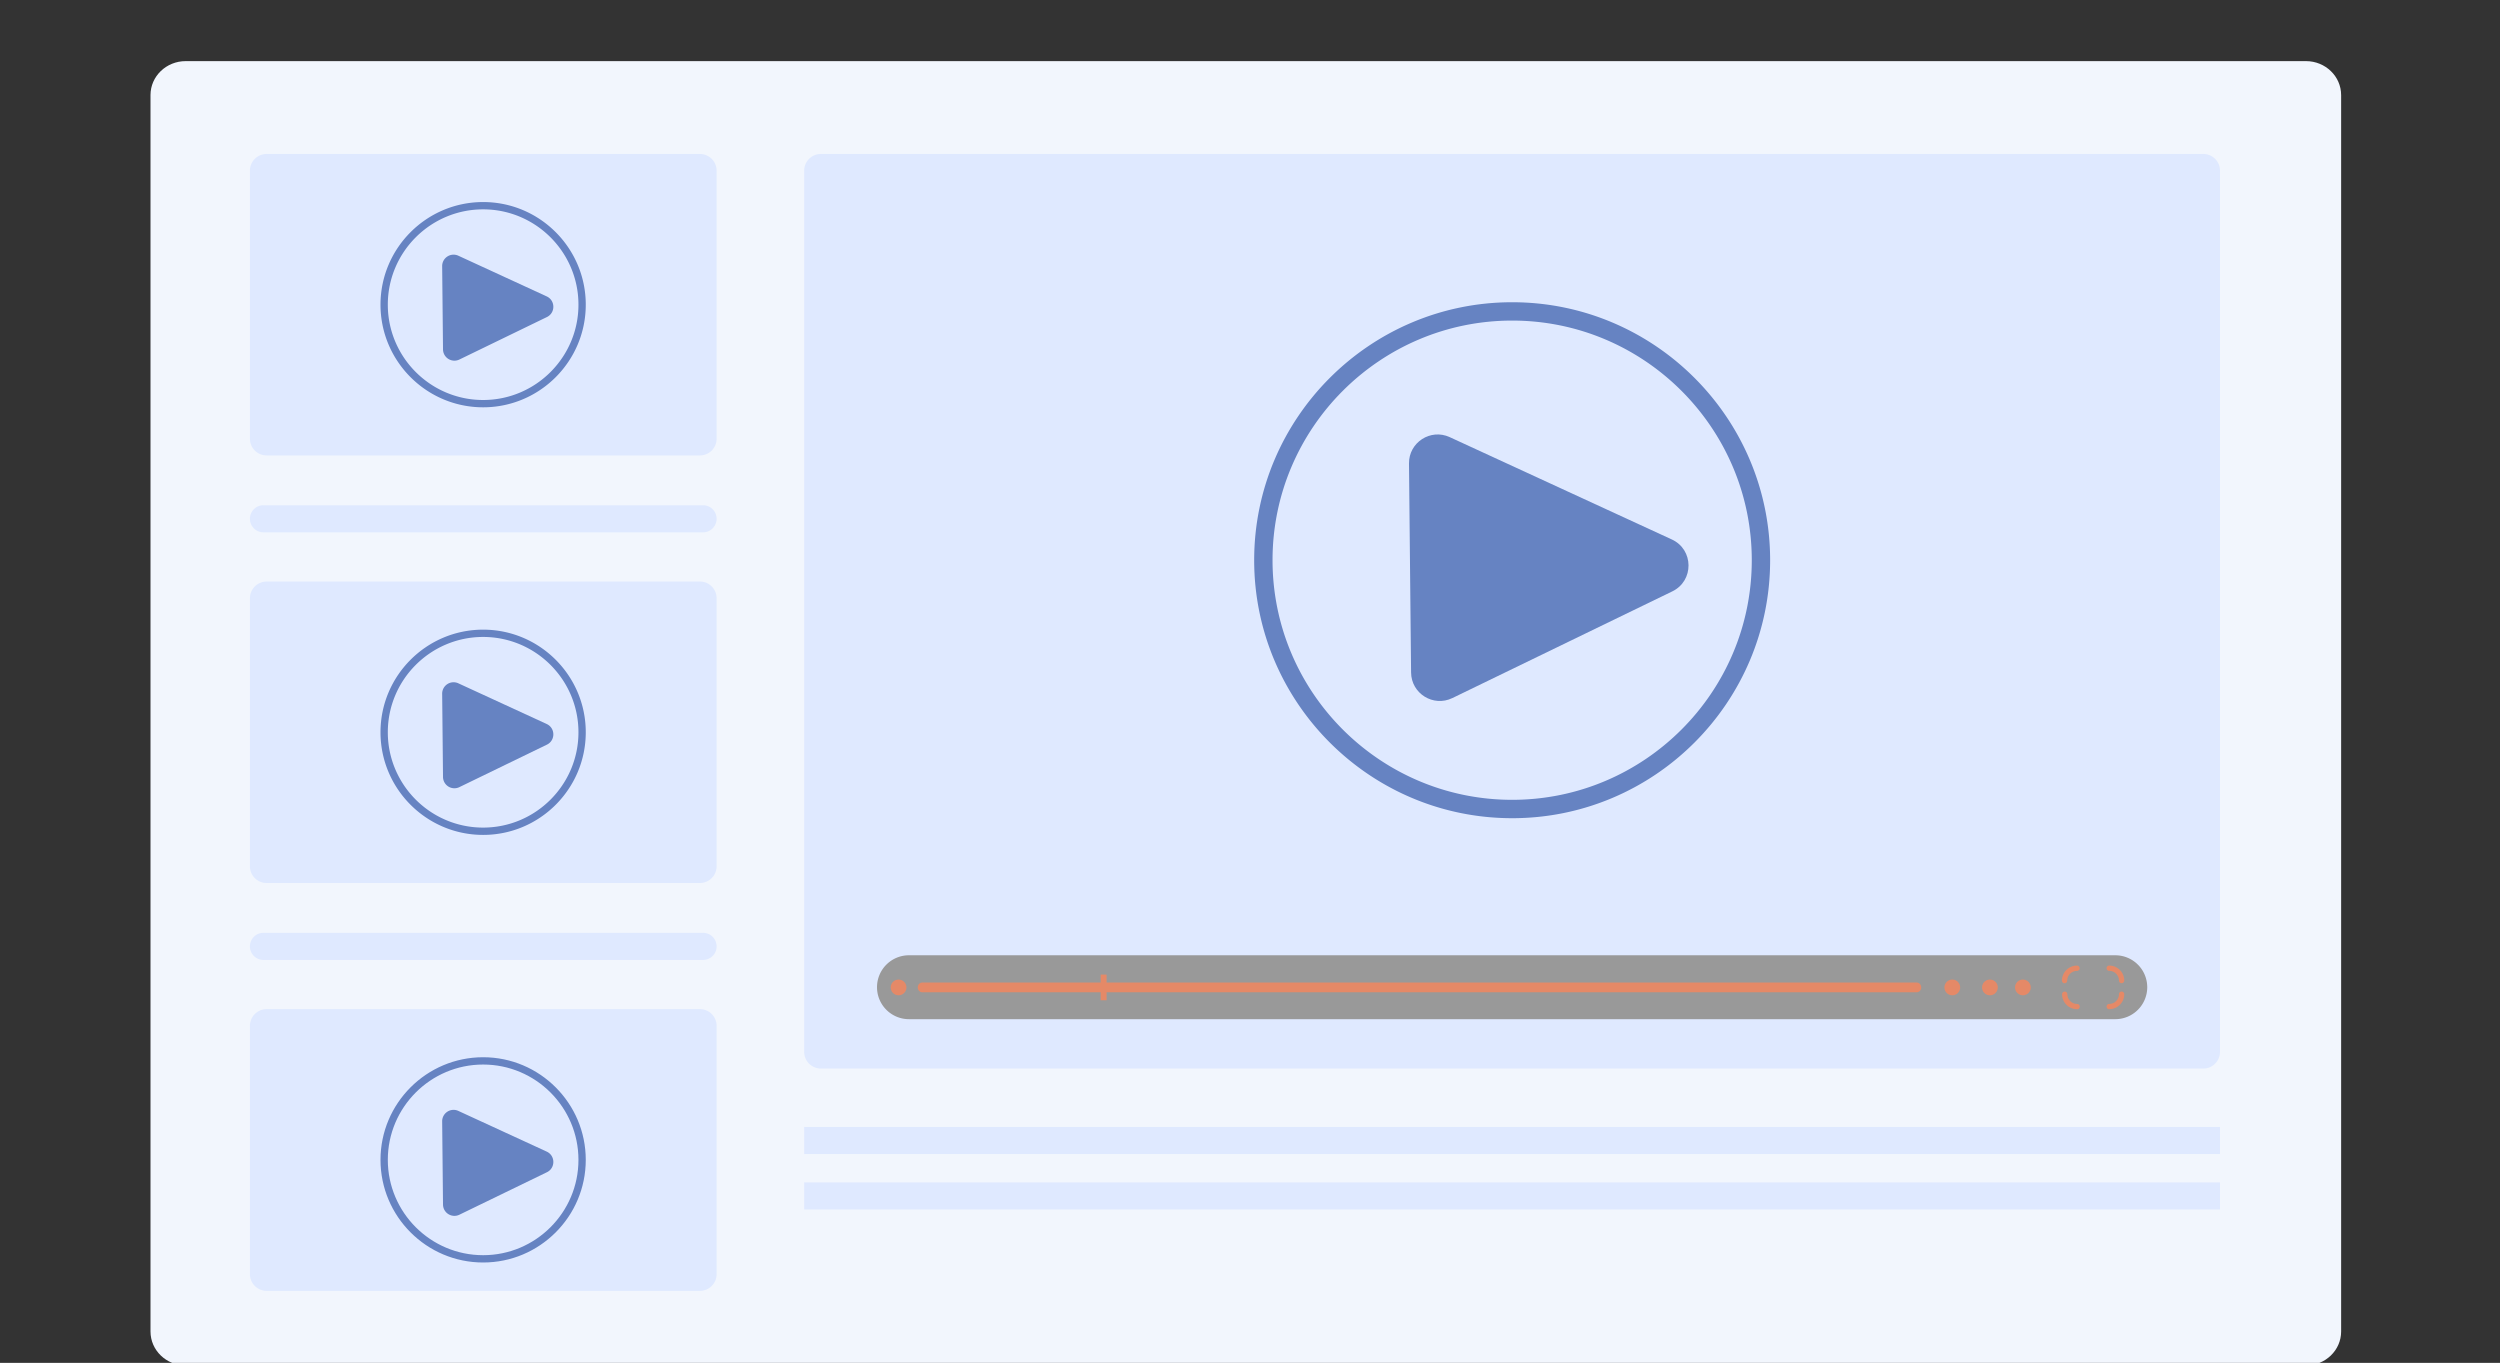 <svg width="299" height="163" fill="none" xmlns="http://www.w3.org/2000/svg"><rect width="100%" height="100%" fill="#333333" stroke="none"/><g clip-path="url(#a)"><path d="M280 11.368v147.88c0 2.245-1.886 4.062-4.209 4.062H22.209c-2.323 0-4.209-1.817-4.209-4.062V11.368c0-2.242 1.886-4.058 4.21-4.058H275.79c2.323 0 4.209 1.816 4.209 4.058Z" fill="#F2F6FD"/><path d="M263.512 18.414H98.18a2 2 0 0 0-2 2V125.8a2 2 0 0 0 2 2h165.332a2 2 0 0 0 2-2V20.414a2 2 0 0 0-2-2ZM83.707 18.414H31.891a2 2 0 0 0-2 2V52.47a2 2 0 0 0 2 2h51.816a2 2 0 0 0 2-2V20.415a2 2 0 0 0-2-2ZM265.512 134.784H96.18v3.242h169.332v-3.242ZM84.086 60.426H31.511a1.62 1.62 0 1 0 0 3.241h52.575a1.62 1.62 0 1 0 0-3.241ZM83.707 69.552H31.891a2 2 0 0 0-2 2v32.056a2 2 0 0 0 2 2h51.816a2 2 0 0 0 2-2V71.552a2 2 0 0 0-2-2ZM84.086 111.566H31.511a1.621 1.621 0 0 0 0 3.242h52.575a1.621 1.621 0 0 0 0-3.242ZM83.707 120.692H31.891a2 2 0 0 0-2 2v29.695a2 2 0 0 0 2 2h51.816a2 2 0 0 0 2-2v-29.695a2 2 0 0 0-2-2ZM265.512 141.414H96.18v3.242h169.332v-3.242Z" fill="#DFE9FF"/><path d="M173.696 83.49c-2.264 1.1-4.905-.535-4.93-3.053l-.125-12.503-.125-12.503c-.025-2.519 2.581-4.207 4.867-3.151l14.119 6.505 12.45 5.735c2.631 1.212 2.669 4.94.063 6.205l-12.331 5.982-13.985 6.784h-.003Z" fill="#6683C2"/><path d="M180.854 97.856c-17.013 0-30.854-13.84-30.854-30.853 0-17.014 13.841-30.855 30.854-30.855 17.013 0 30.854 13.841 30.854 30.854 0 17.014-13.841 30.855-30.854 30.855Zm0-59.515c-15.804 0-28.658 12.857-28.658 28.658 0 15.802 12.857 28.659 28.658 28.659 15.801 0 28.658-12.857 28.658-28.659 0-15.801-12.857-28.658-28.658-28.658ZM54.944 42.999a1.364 1.364 0 0 1-1.96-1.215l-.051-4.974-.05-4.974a1.364 1.364 0 0 1 1.935-1.253l5.616 2.587 4.952 2.28c1.046.483 1.062 1.964.025 2.469l-4.905 2.38-5.562 2.7Z" fill="#6683C2"/><path d="M57.782 48.714c-6.768 0-12.274-5.506-12.274-12.274 0-6.769 5.506-12.275 12.274-12.275 6.769 0 12.275 5.506 12.275 12.275 0 6.768-5.506 12.274-12.275 12.274Zm0-23.675c-6.286 0-11.4 5.115-11.4 11.4 0 6.287 5.114 11.401 11.4 11.401 6.287 0 11.401-5.114 11.401-11.4 0-6.286-5.115-11.401-11.4-11.401ZM54.944 94.14a1.364 1.364 0 0 1-1.96-1.216l-.051-4.974-.05-4.973a1.364 1.364 0 0 1 1.935-1.253l5.616 2.587 4.952 2.28c1.046.483 1.062 1.964.025 2.468l-4.905 2.38-5.562 2.7Z" fill="#6683C2"/><path d="M57.782 99.855c-6.768 0-12.274-5.506-12.274-12.275 0-6.768 5.506-12.274 12.274-12.274 6.769 0 12.275 5.506 12.275 12.274 0 6.769-5.506 12.275-12.275 12.275Zm0-23.675c-6.286 0-11.4 5.114-11.4 11.4 0 6.286 5.114 11.401 11.4 11.401 6.287 0 11.401-5.115 11.401-11.4 0-6.287-5.115-11.401-11.4-11.401ZM54.944 145.28a1.364 1.364 0 0 1-1.96-1.215l-.051-4.974-.05-4.974a1.364 1.364 0 0 1 1.935-1.252l5.616 2.587 4.952 2.28c1.046.482 1.062 1.964.025 2.468l-4.905 2.38-5.562 2.7Z" fill="#6683C2"/><path d="M57.782 150.995c-6.768 0-12.274-5.507-12.274-12.275 0-6.769 5.506-12.275 12.274-12.275 6.769 0 12.275 5.506 12.275 12.275 0 6.768-5.506 12.275-12.275 12.275Zm0-23.676c-6.286 0-11.4 5.115-11.4 11.401s5.114 11.401 11.4 11.401c6.287 0 11.401-5.115 11.401-11.401s-5.115-11.401-11.4-11.401Z" fill="#6683C2"/><path d="M252.988 121.893H108.712a3.82 3.82 0 0 1-3.821-3.821 3.82 3.82 0 0 1 3.821-3.821h144.276a3.82 3.82 0 0 1 3.821 3.821 3.82 3.82 0 0 1-3.821 3.821Z" fill="#999" style="mix-blend-mode:screen"/><path d="M229.245 117.511H110.298c-.294 0-.532.26-.532.582 0 .323.238.583.532.583h118.947c.294 0 .532-.26.532-.583 0-.322-.238-.582-.532-.582Z" fill="#E58967"/><path d="M132.348 116.565h-.707v3.067h.707v-3.067ZM106.531 118.098a.939.939 0 1 1 1.878-.002.939.939 0 0 1-1.878.002ZM237.055 118.098a.939.939 0 1 1 1.88-.002.939.939 0 0 1-1.88.002ZM241 118.098a.939.939 0 1 1 1.878-.002.939.939 0 0 1-1.878.002ZM232.555 118.098a.939.939 0 1 1 1.88-.002.939.939 0 0 1-1.88.002ZM252.262 120.702a.316.316 0 1 1 0-.633c.645 0 1.168-.523 1.168-1.165 0-.175.141-.316.316-.316.176 0 .317.141.317.316a1.8 1.8 0 0 1-1.798 1.795l-.003.003ZM253.746 117.598a.316.316 0 0 1-.316-.317c0-.642-.523-1.165-1.168-1.165a.316.316 0 1 1 0-.633c.993 0 1.797.805 1.797 1.795 0 .175-.14.316-.316.316l.003.004ZM246.926 117.598a.316.316 0 0 1-.317-.316 1.8 1.8 0 0 1 1.798-1.795.316.316 0 1 1 0 .633c-.645 0-1.168.523-1.168 1.165a.315.315 0 0 1-.316.316l.003-.003ZM248.423 120.703a1.797 1.797 0 0 1-1.798-1.795c0-.175.141-.316.316-.316.176 0 .317.141.317.316 0 .642.523 1.165 1.168 1.165.175 0 .316.141.316.317a.315.315 0 0 1-.316.316l-.003-.003Z" fill="#E58967"/></g><defs><clipPath id="a"><path fill="#fff" d="M0 0h299v163H0z"/></clipPath></defs></svg>